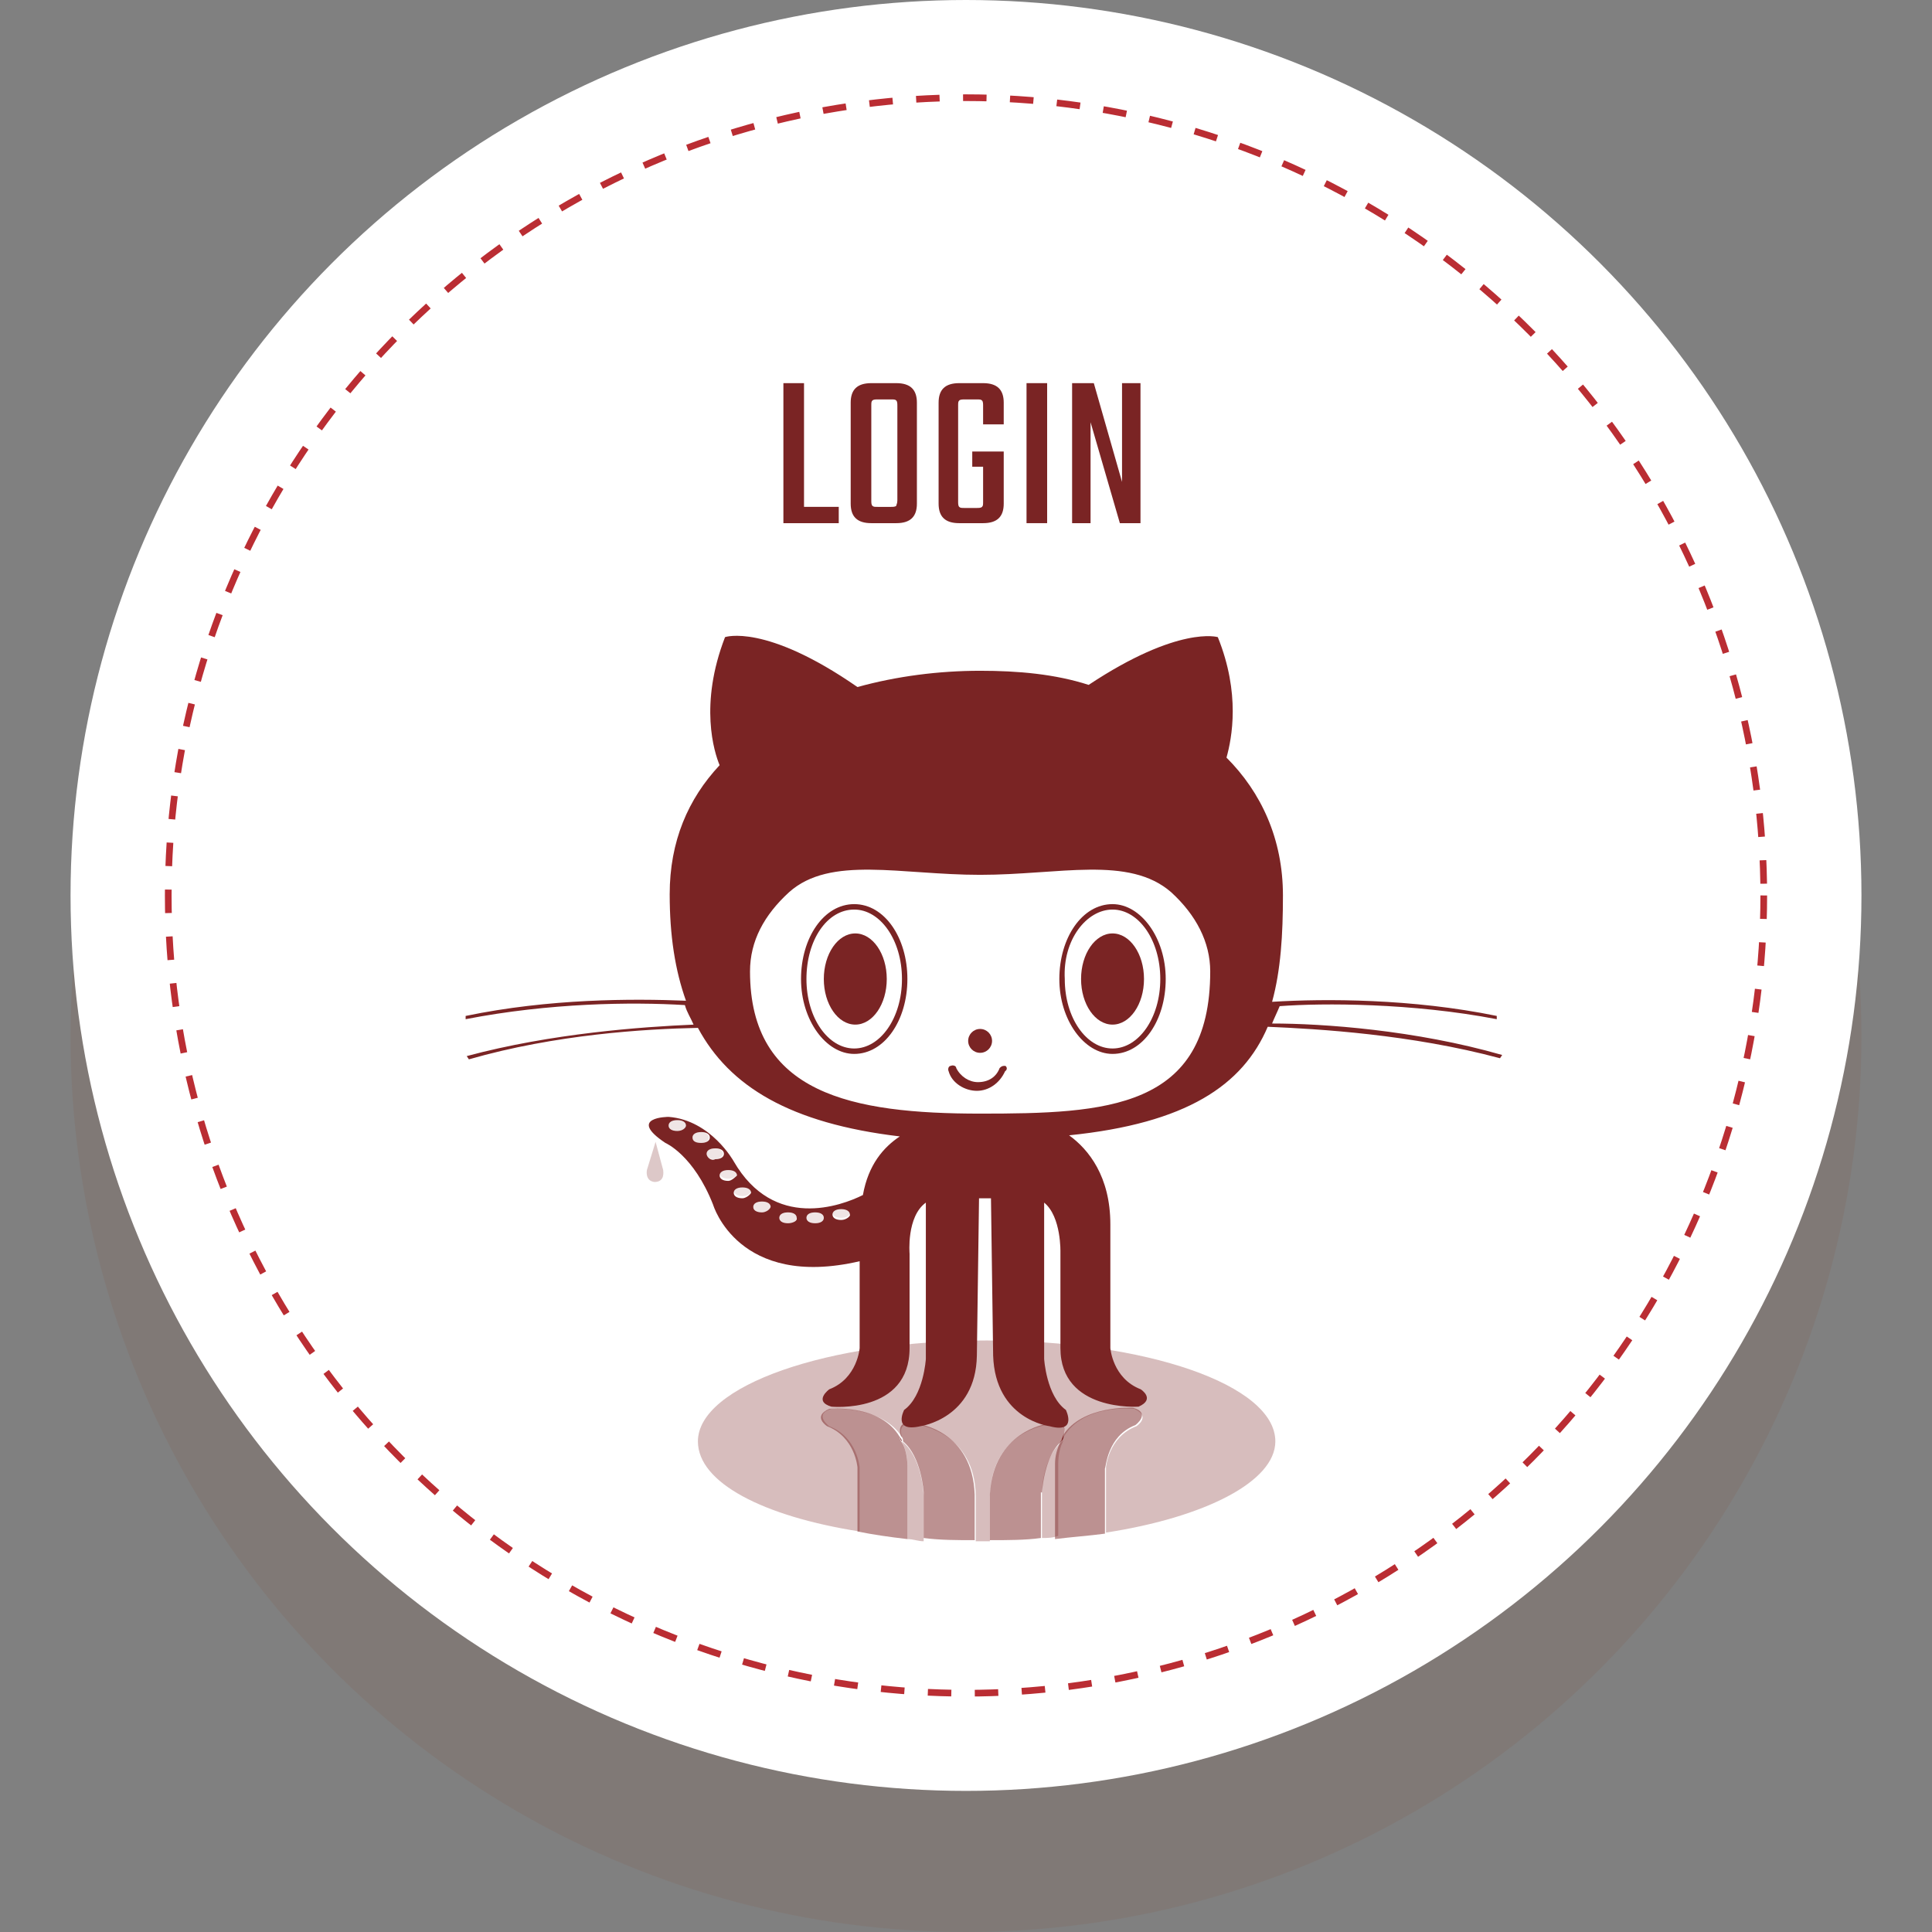 <?xml version="1.0" encoding="utf-8"?>
<!-- Generator: Adobe Illustrator 16.2.1, SVG Export Plug-In . SVG Version: 6.00 Build 0)  -->
<!DOCTYPE svg PUBLIC "-//W3C//DTD SVG 1.1//EN" "http://www.w3.org/Graphics/SVG/1.1/DTD/svg11.dtd">
<svg version="1.1" id="Layer_1" xmlns="http://www.w3.org/2000/svg" xmlns:xlink="http://www.w3.org/1999/xlink" x="0px" y="0px"
	 width="250px" height="250px" viewBox="0 0 250 250" enable-background="new 0 0 250 250" xml:space="preserve">
<rect x="0" y="0" width="250" height="250" fill="#808080" stroke="none"/>
<g>
	<circle opacity="0.1" fill="#893F27" enable-background="new    " cx="125" cy="134.129" r="115.871"/>
	<circle fill="#FFFFFF" cx="125" cy="115.871" r="115.871"/>
	<g>
		
			<circle fill="none" stroke="#BA2D33" stroke-width="0.865" stroke-miterlimit="10" stroke-dasharray="3.038,3.038" cx="125" cy="115.871" r="103.23"/>
	</g>
	<g>
		<path opacity="0.3" fill="#7A2424" enable-background="new    " d="M116.713,186.517c0.421,0.983,0.702,1.826,0.702,2.95v9.69
			c0.703,0,1.405,0.28,2.107,0.28v-5.898C119.522,193.118,119.242,188.483,116.713,186.517z"/>
		<path opacity="0.3" fill="#7A2424" enable-background="new    " d="M165.028,186.517c0-7.304-16.714-13.062-37.36-13.062
			c-20.646,0-37.359,5.898-37.359,13.062c0,5.337,8.427,9.691,20.927,11.657v-8.286c0,0-0.281-3.933-3.933-5.337
			c0,0-2.106-1.545,0.281-2.248c0,0,6.601-0.421,9.129,3.652c-0.281-0.983-0.281-2.107,2.247-1.545c0,0,7.163,0.982,7.303,9.129
			v5.898c0.422,0,0.983,0,1.404,0c0.281,0,0.281,0,0.422,0v-5.898c0.281-8.286,7.303-9.129,7.303-9.129
			c2.529-0.702,2.529,0.702,2.248,1.545c2.527-4.354,9.129-3.652,9.129-3.652c2.247,0.984,0.281,2.248,0.281,2.248
			c-3.652,1.404-3.933,5.337-3.933,5.337v8.427C155.898,196.348,165.028,191.713,165.028,186.517z"/>
		<path opacity="0.3" fill="#7A2424" enable-background="new    " d="M134.832,193.118v5.898c0.701,0,1.404,0,2.105-0.28v-9.41
			c0-1.124,0.281-2.248,0.703-2.949C134.832,188.483,134.832,193.118,134.832,193.118z"/>
		<path fill="#7A2424" d="M137.359,186.517c0,0,0.281-0.28,0.281-0.702C137.5,185.955,137.359,186.236,137.359,186.517
			L137.359,186.517z"/>
		<path opacity="0.5" fill="#7A2424" enable-background="new    " d="M134.832,193.118c0,0,0.28-4.775,2.527-6.602
			c0-0.28,0.281-0.421,0.281-0.702c0.281-0.982,0.281-2.106-2.248-1.545c0,0-6.881,0.983-7.303,9.129v5.899
			c2.247,0,4.635,0,6.602-0.281v-5.898H134.832z"/>
		<path opacity="0.5" fill="#7A2424" enable-background="new    " d="M117.416,189.607c0-1.124-0.281-2.248-0.702-2.95l0,0
			c0,0-0.281-0.28-0.281-0.702c-2.528-4.354-9.129-3.652-9.129-3.652c-2.247,0.984-0.281,2.248-0.281,2.248
			c3.652,1.404,3.933,5.337,3.933,5.337v8.286c2.107,0.422,4.073,0.703,6.46,0.983V189.607L117.416,189.607z"/>
		<path opacity="0.5" fill="#7A2424" enable-background="new    " d="M146.91,184.41c0,0,2.106-1.545-0.281-2.247
			c0,0-6.601-0.421-9.129,3.651c0,0.422-0.281,0.702-0.281,0.702l0,0c-0.421,0.983-0.701,1.826-0.701,2.95v9.69
			c2.246-0.28,4.354-0.421,6.46-0.702v-8.427C143.118,189.888,143.258,185.814,146.91,184.41z"/>
		<path fill="#7A2424" d="M116.713,186.517c0-0.28-0.281-0.421-0.281-0.702C116.433,186.236,116.713,186.517,116.713,186.517
			L116.713,186.517z"/>
		<path opacity="0.5" fill="#7A2424" enable-background="new    " d="M119.522,193.118v5.898c2.107,0.281,4.354,0.281,6.601,0.281
			v-5.899c-0.28-8.286-7.303-9.129-7.303-9.129c-2.528-0.702-2.528,0.702-2.247,1.545c0.281,0.281,0.281,0.422,0.281,0.702
			C119.242,188.483,119.522,193.118,119.522,193.118z"/>
		<path opacity="0.25" fill="#7A2424" enable-background="new    " d="M84.832,147.753l-1.124,3.651c0,0-0.281,1.404,0.983,1.545
			c1.405,0,1.124-1.404,1.124-1.545L84.832,147.753L84.832,147.753z"/>
		<path fill="#7A2424" d="M193.68,131.882v-0.421c-10.955-2.248-22.191-2.248-29.072-1.826c1.123-4.072,1.404-8.708,1.404-13.764
			c0-7.303-2.81-13.342-7.304-17.837c0.702-2.528,1.825-8.287-1.124-15.59c0,0-5.056-1.545-16.713,6.18
			c-4.354-1.404-9.129-1.826-14.045-1.826c-5.337,0-10.815,0.702-15.871,2.106c-11.938-8.286-17.135-6.46-17.135-6.46
			c-3.371,8.708-1.405,14.888-0.702,16.573c-4.073,4.354-6.461,9.832-6.461,16.714c0,5.337,0.702,9.832,2.107,13.764
			c-6.882-0.281-17.697-0.281-28.511,1.967v0.421c10.814-2.106,21.489-2.247,28.371-1.825c0.281,0.982,0.702,1.545,1.124,2.527
			c-6.601,0.281-18.399,1.124-29.354,4.073l0.281,0.421c11.236-3.23,22.752-3.932,29.635-4.072
			c4.073,7.584,11.938,12.359,26.124,14.045c-2.107,1.404-4.073,3.651-4.775,7.584c-2.809,1.404-11.517,4.635-16.713-4.354
			c0,0-2.95-5.338-8.427-5.759c0,0-5.478,0-0.421,3.37c0,0,3.651,1.546,6.18,8.006c0,0,3.23,10.955,18.96,7.304v11.236
			c0,0-0.281,3.933-3.933,5.337c0,0-2.106,1.545,0.281,2.247c0,0,10.112,0.983,10.112-7.584v-12.22c0,0-0.421-4.775,2.106-6.601
			v20.225c0,0-0.281,4.775-2.809,6.601c0,0-1.545,2.949,2.107,2.107c0,0,7.163-0.983,7.303-9.129l0.281-20.365h1.545l0.281,20.365
			c0.28,8.286,7.303,9.129,7.303,9.129c3.652,0.982,2.107-2.107,2.107-2.107c-2.529-1.825-2.81-6.601-2.81-6.601v-20.225
			c2.247,1.825,2.106,6.46,2.106,6.46v12.36c0,8.286,10.113,7.584,10.113,7.584c2.246-0.983,0.28-2.247,0.28-2.247
			c-3.651-1.404-3.933-5.338-3.933-5.338v-16.011c0-6.18-2.809-9.69-5.337-11.517c15.169-1.545,22.472-6.461,25.702-14.045
			c6.602,0.281,18.539,0.982,30.057,4.072l0.28-0.421c-11.235-3.229-23.174-4.073-29.775-4.073c0.281-0.701,0.702-1.545,0.983-2.246
			C171.208,129.775,182.725,129.775,193.68,131.882z M87.641,146.348c-0.703,0-1.124-0.28-1.124-0.701
			c0-0.422,0.421-0.703,1.124-0.703c0.702,0,1.124,0.281,1.124,0.703C88.764,145.927,88.343,146.348,87.641,146.348z
			 M89.607,147.191c0-0.422,0.421-0.703,1.124-0.703s1.124,0.281,1.124,0.703c0,0.421-0.421,0.701-1.124,0.701
			C90.168,147.893,89.607,147.753,89.607,147.191z M91.433,149.298c0-0.421,0.421-0.702,1.124-0.702s1.124,0.281,1.124,0.702
			S93.258,150,92.556,150C91.994,150.281,91.433,149.719,91.433,149.298z M94.242,152.809c-0.702,0-1.124-0.28-1.124-0.701
			c0-0.422,0.421-0.703,1.124-0.703s1.124,0.281,1.124,0.703C95.225,152.247,94.663,152.809,94.242,152.809z M96.067,155.057
			c-0.702,0-1.124-0.281-1.124-0.703c0-0.421,0.421-0.701,1.124-0.701s1.124,0.28,1.124,0.701
			C97.051,154.635,96.489,155.057,96.067,155.057z M98.596,156.882c-0.703,0-1.124-0.28-1.124-0.702s0.421-0.702,1.124-0.702
			c0.702,0,1.124,0.28,1.124,0.702C99.579,156.602,99.017,156.882,98.596,156.882z M101.966,158.287
			c-0.702,0-1.124-0.281-1.124-0.703c0-0.421,0.421-0.702,1.124-0.702s1.124,0.281,1.124,0.702
			C103.23,158.006,102.528,158.287,101.966,158.287z M105.478,158.287c-0.702,0-1.124-0.281-1.124-0.703
			c0-0.421,0.421-0.702,1.124-0.702s1.124,0.281,1.124,0.702C106.601,158.006,106.18,158.287,105.478,158.287z M108.848,157.865
			c-0.702,0-1.124-0.281-1.124-0.702s0.421-0.702,1.124-0.702c0.703,0,1.124,0.281,1.124,0.702
			C110.112,157.303,109.551,157.865,108.848,157.865z M126.826,144.102c-16.573,0-29.775-2.528-29.775-18.399
			c0-3.933,1.826-7.303,5.056-10.253c5.337-4.775,14.466-2.247,24.719-2.247c10.252,0,19.241-2.528,24.719,2.247
			c3.23,2.95,5.057,6.461,5.057,10.253C156.602,143.539,143.118,144.102,126.826,144.102z"/>
		<g>
			<ellipse fill="#7A2424" cx="110.674" cy="126.685" rx="4.073" ry="5.899"/>
			<ellipse fill="#7A2424" cx="143.961" cy="126.685" rx="4.072" ry="5.899"/>
			<circle fill="#7A2424" cx="126.826" cy="134.691" r="1.545"/>
			<path fill="#7A2424" d="M130.057,137.922c-0.281,0-0.422,0-0.703,0.28c-0.421,1.124-1.404,1.826-2.809,1.826
				c-1.124,0-2.247-0.702-2.809-1.826c0-0.28-0.421-0.421-0.702-0.28c-0.281,0-0.421,0.421-0.281,0.701
				c0.421,1.545,2.106,2.529,3.651,2.529s2.949-0.984,3.652-2.529C130.478,138.343,130.197,137.922,130.057,137.922z"/>
		</g>
		<g opacity="0.12">
			<ellipse fill="#7A2424" cx="87.641" cy="145.646" rx="1.124" ry="0.702"/>
			<path fill="#7A2424" d="M91.713,147.191c0-0.422-0.421-0.703-1.124-0.703s-1.124,0.281-1.124,0.703
				c0,0.421,0.421,0.701,1.124,0.701S91.713,147.753,91.713,147.191z"/>
			<ellipse fill="#7A2424" cx="92.416" cy="149.298" rx="1.124" ry="0.702"/>
			<ellipse fill="#7A2424" cx="94.242" cy="151.826" rx="1.124" ry="0.703"/>
			<ellipse fill="#7A2424" cx="96.067" cy="154.073" rx="1.124" ry="0.702"/>
			<ellipse fill="#7A2424" cx="98.596" cy="156.18" rx="1.124" ry="0.702"/>
			<ellipse fill="#7A2424" cx="101.966" cy="157.584" rx="1.124" ry="0.703"/>
			<ellipse fill="#7A2424" cx="105.478" cy="157.584" rx="1.124" ry="0.703"/>
			<path fill="#7A2424" d="M108.848,156.18c0.703,0,1.124,0.281,1.124,0.702s-0.421,0.702-1.124,0.702
				c-0.702,0-1.124-0.281-1.124-0.702C108.006,156.602,108.427,156.18,108.848,156.18z"/>
		</g>
		<path fill="#7A2424" d="M110.534,117.697c3.371,0,6.18,3.933,6.18,8.989c0,5.057-2.809,8.988-6.18,8.988s-6.18-3.932-6.18-8.988
			C104.354,121.629,107.022,117.697,110.534,117.697 M110.534,116.994c-3.933,0-6.882,4.354-6.882,9.691
			c0,5.337,3.23,9.691,6.882,9.691c3.933,0,6.882-4.354,6.882-9.691C117.416,121.348,114.466,116.994,110.534,116.994
			L110.534,116.994z"/>
		<path fill="#7A2424" d="M143.961,117.697c3.371,0,6.18,3.933,6.18,8.989c0,5.057-2.809,8.988-6.18,8.988s-6.18-3.932-6.18-8.988
			C137.5,121.629,140.59,117.697,143.961,117.697 M143.961,116.994c-3.933,0-6.883,4.354-6.883,9.691
			c0,5.337,3.23,9.691,6.883,9.691c3.932,0,6.882-4.354,6.882-9.691C150.843,121.348,147.612,116.994,143.961,116.994
			L143.961,116.994z"/>
	</g>
	<g>
		<path fill="#7A2424" d="M104.04,65.59h4.494v2.107h-7.163V49.579h2.669V65.59z"/>
		<path fill="#7A2424" d="M112.747,49.579h3.23c1.826,0,2.669,0.843,2.669,2.528v13.062c0,1.686-0.843,2.528-2.669,2.528h-3.23
			c-1.826,0-2.668-0.843-2.668-2.528V52.107C110.079,50.421,110.921,49.579,112.747,49.579z M116.118,64.747V52.528
			c0-0.281,0-0.562-0.141-0.703c-0.141-0.14-0.281-0.14-0.702-0.14h-1.686c-0.281,0-0.562,0-0.702,0.14
			c-0.141,0.141-0.141,0.281-0.141,0.703v12.219c0,0.281,0,0.562,0.141,0.702c0.141,0.141,0.281,0.141,0.702,0.141h1.686
			c0.281,0,0.562,0,0.702-0.141C115.978,65.309,116.118,65.168,116.118,64.747z"/>
		<path fill="#7A2424" d="M129.882,54.916h-2.669v-2.387c0-0.281,0-0.562-0.14-0.703c-0.141-0.14-0.281-0.14-0.702-0.14h-1.545
			c-0.281,0-0.562,0-0.703,0.14c-0.141,0.141-0.141,0.281-0.141,0.703v12.359c0,0.281,0,0.562,0.141,0.702s0.281,0.141,0.703,0.141
			h1.545c0.281,0,0.562,0,0.702-0.141c0.14-0.141,0.14-0.281,0.14-0.702v-4.495h-1.404v-1.966h4.073v6.742
			c0,1.686-0.843,2.528-2.669,2.528h-3.09c-1.825,0-2.668-0.843-2.668-2.528V52.107c0-1.686,0.843-2.528,2.668-2.528h3.09
			c1.826,0,2.669,0.843,2.669,2.528V54.916z"/>
		<path fill="#7A2424" d="M132.832,49.579h2.668v18.118h-2.668V49.579z"/>
		<path fill="#7A2424" d="M145.191,49.579h2.387v18.118h-2.668l-3.792-13.062v13.062h-2.388V49.579h2.809l3.652,12.781V49.579z"/>
	</g>
</g>
</svg>
